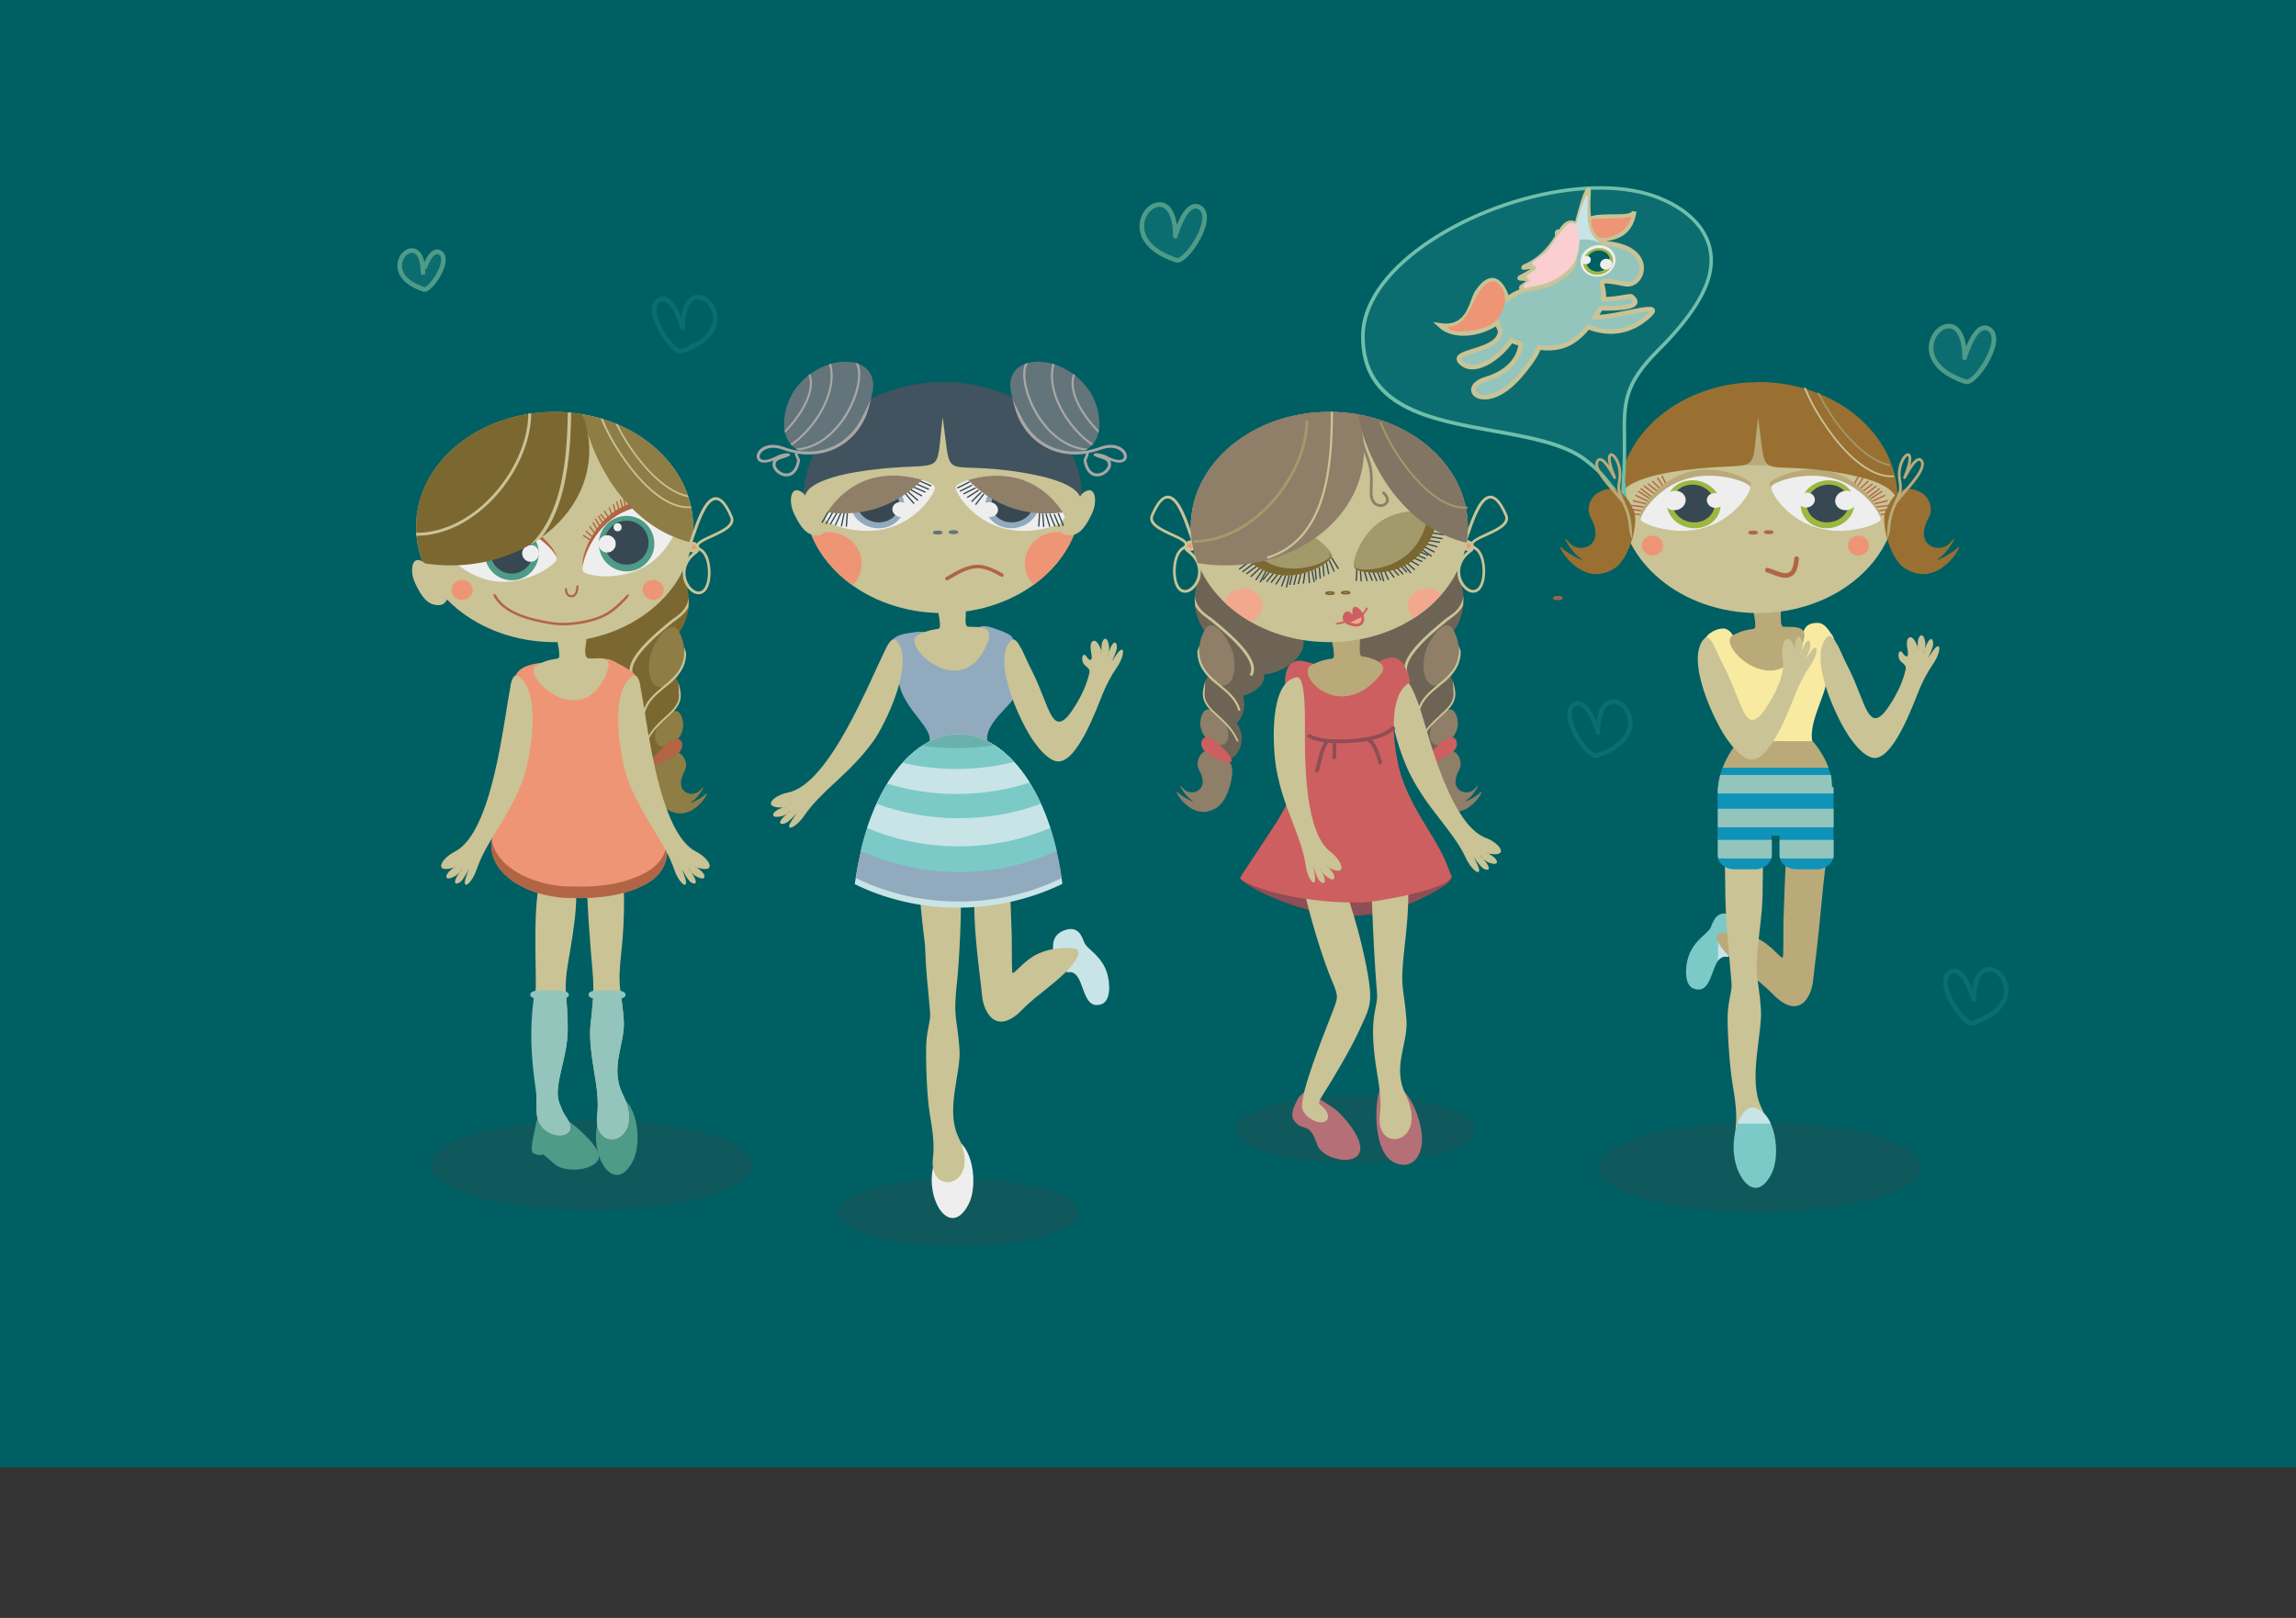 <?xml version="1.0" encoding="UTF-8"?>
<!DOCTYPE svg PUBLIC "-//W3C//DTD SVG 1.1//EN" "http://www.w3.org/Graphics/SVG/1.1/DTD/svg11.dtd">
<!-- Creator: CorelDRAW X6 -->
<svg xmlns="http://www.w3.org/2000/svg" xml:space="preserve" width="210mm" height="148mm" version="1.1" style="shape-rendering:geometricPrecision; text-rendering:geometricPrecision; image-rendering:optimizeQuality; fill-rule:evenodd; clip-rule:evenodd"
viewBox="0 0 21000 14800"
 xmlns:xlink="http://www.w3.org/1999/xlink">
 <rect x="0" y="0" width="21000" height="14800" fill="#333333" stroke="none"/>
 <defs>
  <style type="text/css">
   <![CDATA[
    .str0 {stroke:#0F595C;stroke-width:7.62}
    .str11 {stroke:#D9D6D6;stroke-width:7.62}
    .str4 {stroke:#A39A6B;stroke-width:16.93}
    .str8 {stroke:#CD5F60;stroke-width:16.93}
    .str3 {stroke:#CAC395;stroke-width:20}
    .str1 {stroke:#8F7E68;stroke-width:25.4;stroke-linecap:round;stroke-linejoin:round}
    .str2 {stroke:#A39A6B;stroke-width:25.4}
    .str5 {stroke:#CD5F60;stroke-width:25.4}
    .str6 {stroke:#8F4D55;stroke-width:33.87}
    .str12 {stroke:#0C6D70;stroke-width:42.33}
    .str10 {stroke:#4E9B87;stroke-width:42.33}
    .str7 {stroke:#B16545;stroke-width:42.33;stroke-linecap:round;stroke-linejoin:round}
    .str9 {stroke:#CAC395;stroke-width:42.33}
    .fil9 {fill:none}
    .fil0 {fill:#005F63}
    .fil37 {fill:#0C6D70}
    .fil1 {fill:#0F595C}
    .fil31 {fill:#0F93B9}
    .fil8 {fill:#374852}
    .fil14 {fill:#40535E}
    .fil7 {fill:#4E9B87}
    .fil16 {fill:#63747B}
    .fil21 {fill:#6CB0AE}
    .fil22 {fill:#6E6455}
    .fil2 {fill:#7B6830}
    .fil20 {fill:#7BCAC7}
    .fil29 {fill:#827563}
    .fil25 {fill:#8F4D55}
    .fil6 {fill:#8F7D46}
    .fil18 {fill:#8F7E68}
    .fil15 {fill:#91AABE}
    .fil13 {fill:#93C5BC}
    .fil33 {fill:#997032}
    .fil34 {fill:#9DB842}
    .fil28 {fill:#A39A6B}
    .fil17 {fill:#A8A7A5}
    .fil4 {fill:#B16545}
    .fil24 {fill:#B56F77}
    .fil26 {fill:#BAAA79}
    .fil19 {fill:#C8E4E7}
    .fil3 {fill:#CAC395}
    .fil23 {fill:#CD5F60}
    .fil11 {fill:#EE9575}
    .fil5 {fill:#EEEEEE}
    .fil27 {fill:#F2A88C}
    .fil32 {fill:#F8EAA1}
    .fil40 {fill:#FBCFD0}
    .fil30 {fill:#63747B;fill-rule:nonzero}
    .fil38 {fill:#6FBFAA;fill-rule:nonzero}
    .fil36 {fill:#7B6830;fill-rule:nonzero}
    .fil35 {fill:#A8A7A5;fill-rule:nonzero}
    .fil10 {fill:#B16545;fill-rule:nonzero}
    .fil39 {fill:#BAAA79;fill-rule:nonzero}
    .fil12 {fill:#CAC395;fill-rule:nonzero}
   ]]>
  </style>
 </defs>
 <g id="Слой_x0020_1">
  <rect class="fil0" x="-675" y="-78" width="22500" height="13500"/>
  <ellipse class="fil1 str0" cx="16095" cy="10676" rx="1466" ry="409"/>
  <ellipse class="fil1 str0" cx="12395" cy="10332" rx="1092" ry="305"/>
  <ellipse class="fil1 str0" cx="8765" cy="11090" rx="1092" ry="305"/>
  <ellipse class="fil1 str0" cx="5409" cy="10656" rx="1466" ry="409"/>
  <path class="fil2" d="M6295 5573c3,-20 4,-40 5,-60 -21,59 -92,110 -136,142 -12,8 -21,15 -29,21 -80,66 -188,155 -268,247 -80,92 -132,186 -99,261 9,-1 18,-2 27,-3 0,-1 -1,-2 -1,-3 -32,-64 17,-151 93,-238 78,-90 186,-179 265,-244 7,-5 16,-12 27,-20 34,-25 83,-60 116,-103z"/>
  <path class="fil2" d="M5931 5857c5,7 11,14 17,20 68,-67 144,-131 204,-180 7,-5 16,-12 27,-20 34,-25 83,-60 116,-103 3,-20 4,-40 5,-60 -21,59 -92,110 -136,142 -12,8 -21,15 -29,21 -60,50 -137,113 -205,180z"/>
  <path class="fil2" d="M6130 6334c106,-62 -21,-166 -157,-214 41,-33 40,-77 11,-124 23,-26 44,-57 62,-90 160,-25 357,-332 193,-649 -53,-102 -139,-62 -214,32 -104,-135 -280,73 -368,294 -23,58 -37,121 -42,184 -119,-22 -239,-4 -287,57 -90,113 83,333 340,361 -30,117 221,293 463,150z"/>
  <path class="fil3" d="M6295 5558c3,-20 5,-74 5,-94 -16,114 -92,160 -136,191 -12,8 -21,15 -29,21 -80,66 -188,155 -268,247 -82,94 -135,190 -97,266 3,6 11,9 17,6 6,-3 9,-11 6,-17 -32,-64 17,-151 93,-238 78,-90 186,-179 265,-244 7,-5 16,-12 27,-20 34,-25 86,-62 116,-118z"/>
  <ellipse class="fil3" cx="5073" cy="4821" rx="1267" ry="1053"/>
  <rect class="fil4" transform="matrix(-0.737 0.201 -0.201 -0.737 5712.53 4687.39)" width="15.88" height="162.06"/>
  <rect class="fil4" transform="matrix(-0.737 0.201 -0.201 -0.737 5678.71 4705.15)" width="15.88" height="162.06"/>
  <rect class="fil4" transform="matrix(-0.737 0.201 -0.201 -0.737 5648.53 4732.19)" width="15.88" height="162.06"/>
  <rect class="fil4" transform="matrix(-0.712 0.278 -0.278 -0.712 5621.78 4754.11)" width="15.88" height="162.06"/>
  <rect class="fil4" transform="matrix(-0.636 0.423 -0.423 -0.636 5599.21 4772.44)" width="15.88" height="162.06"/>
  <rect class="fil4" transform="matrix(-0.576 0.502 -0.502 -0.576 5577.79 4792.52)" width="15.88" height="162.06"/>
  <rect class="fil4" transform="matrix(-0.738 -0.198 0.198 -0.738 5903.25 4655.17)" width="15.88" height="162.06"/>
  <rect class="fil4" transform="matrix(-0.738 -0.198 0.198 -0.738 5865.09 4653.41)" width="15.88" height="162.06"/>
  <rect class="fil4" transform="matrix(-0.738 -0.198 0.198 -0.738 5825.38 4661.51)" width="15.88" height="162.06"/>
  <rect class="fil4" transform="matrix(-0.755 -0.12 0.12 -0.755 5791.23 4666.91)" width="15.88" height="162.06"/>
  <rect class="fil4" transform="matrix(-0.763 0.044 -0.044 -0.763 5762.49 4671.34)" width="15.88" height="162.06"/>
  <rect class="fil4" transform="matrix(-0.751 0.142 -0.142 -0.751 5733.86 4677.85)" width="15.88" height="162.06"/>
  <rect class="fil4" transform="matrix(-0.655 0.394 -0.394 -0.655 5541.31 4821.43)" width="15.88" height="162.06"/>
  <rect class="fil4" transform="matrix(-0.655 0.394 -0.394 -0.655 5513.56 4847.69)" width="15.88" height="162.06"/>
  <rect class="fil4" transform="matrix(-0.655 0.394 -0.394 -0.655 5491.83 4881.89)" width="15.88" height="162.06"/>
  <rect class="fil4" transform="matrix(-0.61 0.46 -0.46 -0.61 5472.01 4910.23)" width="15.88" height="162.06"/>
  <rect class="fil4" transform="matrix(-0.498 0.58 -0.58 -0.498 5455.25 4933.99)" width="15.88" height="162.06"/>
  <rect class="fil4" transform="matrix(-0.419 0.639 -0.639 -0.419 5440.07 4959.12)" width="15.88" height="162.06"/>
  <path class="fil4" d="M5638 4666c-247,157 -332,468 -304,508 28,41 343,98 589,-59 247,-157 324,-471 304,-508 -20,-38 -343,-98 -589,59z"/>
  <path class="fil5" d="M5638 4719c-247,157 -332,468 -304,508 28,41 343,98 589,-59 247,-157 324,-471 304,-508 -20,-38 -343,-98 -589,59z"/>
  <path class="fil6" d="M5328 3789c577,98 1012,523 1012,1032 0,48 -4,96 -12,143 -477,-108 -863,-569 -1000,-1175z"/>
  <path class="fil3" d="M5629 3874c7,3 14,6 21,9 75,150 191,323 324,454 100,98 209,172 317,195 2,6 4,11 6,17 -114,-21 -229,-99 -333,-201 -139,-137 -260,-319 -335,-474z"/>
  <path class="fil4" d="M4626 4735c286,59 477,319 465,367 -12,48 -285,213 -572,155 -286,-59 -470,-324 -465,-367 5,-42 285,-213 572,-155z"/>
  <path class="fil5" d="M4597 4790c290,33 503,275 496,323 -7,49 -265,238 -555,206 -290,-33 -498,-281 -496,-323 1,-43 265,-238 555,-206z"/>
  <circle class="fil7" cx="4681" cy="5061" r="247"/>
  <circle class="fil8" cx="4681" cy="5052" r="195"/>
  <circle class="fil5" cx="4853" cy="5062" r="77"/>
  <path class="fil2" d="M5073 3767c87,0 171,7 253,21 41,104 64,215 64,331 0,582 -567,1053 -1267,1053 -87,0 -171,-7 -253,-21 -41,-104 -64,-215 -64,-331 0,-582 567,-1053 1267,-1053z"/>
  <path class="fil3" d="M5192 3772c11,1 22,2 32,3 -3,248 -20,537 -99,793 -40,128 -95,247 -172,348 -32,23 -66,45 -101,66 116,-113 192,-261 243,-423 79,-252 95,-540 98,-786z"/>
  <path class="fil9" d="M5157 3770c-4,420 -49,961 -371,1247"/>
  <circle class="fil7" cx="5731" cy="4973" r="254"/>
  <circle class="fil8" cx="5731" cy="4964" r="201"/>
  <circle class="fil5" cx="5553" cy="4975" r="79"/>
  <path class="fil9" d="M5141 5374c-4,141 175,166 175,-40"/>
  <path class="fil10" d="M5167 5388c0,-5 5,-10 10,-9 5,0 10,5 9,10 -1,25 10,43 23,51 5,3 11,5 17,5 6,0 12,-2 17,-5 16,-10 28,-34 28,-75 0,-5 4,-10 10,-10 5,0 10,4 10,10 0,49 -17,79 -37,92 -9,5 -18,8 -27,8 -9,0 -18,-3 -27,-7 -19,-11 -34,-35 -33,-68z"/>
  <path class="fil10" d="M4543 5455c44,73 121,124 206,159 95,39 203,61 291,75 95,16 225,9 345,-21 149,-38 211,-86 309,-184 11,-11 23,-21 29,-31 14,-20 43,-22 21,10 -8,12 -21,24 -33,36 -99,102 -170,153 -321,191 -123,31 -257,38 -354,21 -89,-15 -198,-36 -296,-77 -90,-37 -171,-91 -218,-169 -20,-33 0,-47 21,-12z"/>
  <path class="fil3" d="M4104 5452l-216 -297c-118,-103 -148,59 -91,180 39,81 90,180 177,197 78,15 104,-14 130,-81z"/>
  <path class="fil2" d="M6200 6235c-35,-87 -128,0 -178,98 -39,77 -41,183 1,219 77,65 261,-110 177,-317z"/>
  <path class="fil6" d="M6212 5781c-64,-123 -188,18 -248,169 -47,118 -35,274 33,321 122,85 367,-197 215,-490z"/>
  <path class="fil2" d="M5879 6325c43,-83 127,12 168,115 32,80 24,186 -22,218 -83,58 -249,-134 -146,-333z"/>
  <path class="fil2" d="M5899 6655c39,-74 114,11 150,102 29,72 21,166 -20,194 -74,52 -222,-119 -130,-297z"/>
  <path class="fil6" d="M6224 6536c-39,-78 -143,0 -199,88 -44,69 -46,163 2,195 86,58 292,-98 198,-283z"/>
  <path class="fil6" d="M6119 6876l-145 121c-50,70 19,334 119,401 240,161 417,-189 364,-136 -51,51 -193,113 -118,64 53,-34 137,-184 67,-99 -65,79 -254,26 -145,-171 45,-82 -25,-199 -122,-183l-20 2z"/>
  <path class="fil4" d="M6211 6882c60,-50 30,-196 -108,-79 -289,243 -68,226 108,79z"/>
  <ellipse class="fil11" cx="6347" cy="5006" rx="40" ry="38"/>
  <path class="fil12" d="M6290 4992c8,-13 21,-50 36,-95 41,-121 104,-306 189,-342 57,-24 120,13 186,168 39,90 -84,146 -189,194 -56,25 -106,48 -119,70 -5,9 0,19 22,32 34,20 58,62 71,112 14,54 17,119 8,174 -12,74 -42,113 -76,126 -34,13 -72,1 -104,-27 -30,-27 -56,-68 -66,-116 -16,-75 3,-164 95,-236 -8,1 -15,1 -19,0 -3,-1 -10,-3 -14,-6 -3,-2 -6,-4 -7,-7 -3,-5 -4,-11 -1,-17l0 0c0,-8 1,-15 2,-21l-13 -8zm61 -87c-7,20 -13,37 -18,53 11,-3 23,0 34,8 3,2 5,4 7,6 18,-27 71,-51 129,-78 94,-43 204,-93 176,-161 -59,-137 -109,-173 -152,-155 -74,32 -135,210 -175,327zm52 136c-3,-2 -7,-4 -9,-6 0,1 -1,2 -1,3l0 0 0 0c-3,9 -9,16 -18,23 -95,67 -116,152 -101,222 9,42 31,79 58,102 25,22 54,32 78,22 26,-10 49,-43 60,-106 9,-52 6,-112 -7,-163 -12,-44 -31,-80 -59,-96zm-33 -25c0,-2 -1,-4 -1,-6 -3,-10 -9,-19 -17,-24 -5,-4 -10,-5 -14,-3 -6,4 -10,17 -10,42l0 0c1,0 2,1 3,1 1,0 6,0 12,-1 5,-1 9,-2 11,-4l0 0c6,-4 11,-5 16,-6z"/>
  <path class="fil7" d="M5483 10253l34 -101c-194,312 81,843 273,466 88,-173 39,-570 -168,-605 -106,-18 -104,162 -139,240z"/>
  <path class="fil3" d="M5373 8223c6,152 18,314 31,476 25,307 37,323 -3,679 -10,94 0,226 33,424 22,132 44,268 28,398 -45,364 455,265 234,-189 -123,-252 25,-463 9,-679 -23,-315 -62,-268 -20,-644 28,-246 45,-764 -41,-898 -35,-55 -84,153 -162,159 -139,10 -114,191 -110,275z"/>
  <path class="fil13" d="M5443 9091c2,53 -17,10 -22,79 -4,55 -11,121 -20,207 -10,94 0,226 33,424 22,132 44,268 28,398 -45,364 455,265 234,-189 -123,-252 25,-463 9,-679 -5,-66 -10,-117 -16,-158 -9,-73 -30,-40 -34,-99l-213 16z"/>
  <path class="fil7" d="M4918 10235c6,-60 -30,108 -43,176 -12,60 -19,129 1,138 138,56 24,-55 194,98 92,83 343,65 401,-37 67,-118 -346,-420 -367,-425 -265,-66 -94,156 -185,50z"/>
  <path class="fil3" d="M4901 9013c-4,141 -22,248 -11,386 15,187 16,611 18,767 3,200 211,255 282,200 73,-57 -29,-164 -41,-196 -16,-43 -33,-72 -42,-112 -11,-52 -9,-121 24,-259 61,-257 65,-311 60,-482 -7,-233 -37,-262 5,-510 50,-294 130,-741 16,-796 -65,-31 -100,-213 -140,-197 -232,93 -164,934 -172,1200z"/>
  <path class="fil13" d="M4881 9126c0,2 -1,19 -1,20 -36,275 -22,530 18,803 13,90 10,167 10,217 3,200 211,255 282,200 73,-57 -29,-164 -41,-196 -16,-43 -33,-72 -42,-112 -11,-52 -9,-121 24,-259 61,-257 65,-311 60,-482 -2,-66 -6,-115 -9,-158 0,-6 -4,-29 -5,-34l-297 2z"/>
  <path class="fil11" d="M4973 6125l-27 -61c-414,48 -168,331 -142,398 62,159 1,281 -15,385 -42,274 -211,426 -287,804 -76,377 405,569 724,563 35,-1 270,14 489,-50 420,-124 436,-335 342,-700 -83,-324 -167,-714 -255,-878 -253,-469 271,-296 -178,-533 -181,-95 -155,106 -576,106 -45,0 -155,-28 -76,-34z"/>
  <path class="fil3" d="M5135 5862l-40 -16c1,12 15,80 16,90 15,147 3,44 -199,146 -168,84 400,630 632,86 82,-192 -80,-137 -160,-145 -36,-3 -32,-73 -32,-79 5,-78 51,-171 -84,-148 -22,4 -34,38 -61,57 -8,6 -57,-2 -72,8z"/>
  <path class="fil3" d="M4670 6275c-66,325 -163,1340 -511,1516 -134,68 -199,211 11,139 2,-9 -48,23 -73,54 -28,35 -21,79 66,30 55,-31 101,-138 20,-3 -12,21 -47,90 12,66 61,-24 126,-225 69,-59 -48,138 50,69 94,-61 94,-275 297,-477 426,-828 66,-179 180,-812 -47,-946 -26,-16 -51,4 -69,92z"/>
  <path class="fil4" d="M4497 7676c-50,361 416,544 729,538 35,-1 270,14 489,-50 319,-94 405,-239 386,-463 -16,166 -120,279 -386,358 -219,65 -454,50 -489,50 -281,5 -685,-142 -729,-433z"/>
  <path class="fil3" d="M5856 6275c66,325 163,1340 511,1516 134,68 199,211 -11,139 -2,-9 48,23 73,54 28,35 21,79 -66,30 -55,-31 -101,-138 -20,-3 12,21 47,90 -12,66 -61,-24 -126,-225 -69,-59 48,138 -50,69 -94,-61 -94,-275 -297,-477 -426,-828 -66,-179 -180,-812 47,-946 26,-16 51,4 69,92z"/>
  <path class="fil9" d="M3807 4887c559,0 1038,-619 1038,-1105"/>
  <path class="fil12" d="M3807 4874c262,0 506,-138 690,-334 204,-217 335,-506 335,-758l26 0c0,258 -133,554 -342,776 -189,201 -440,343 -709,343l0 -26z"/>
  <path class="fil9" d="M5541 3861c111,298 470,810 795,782"/>
  <path class="fil12" d="M5514 3833c2,5 4,9 6,14 67,169 224,420 390,583 129,126 273,213 410,202l1 15c-143,12 -291,-77 -422,-206 -173,-170 -342,-443 -405,-614l20 6z"/>
  <ellipse class="fil3" cx="8622" cy="4555" rx="1267" ry="1053"/>
  <path class="fil11" d="M9820 4899c-73,175 -200,330 -365,449 -51,-51 -82,-120 -82,-196 0,-158 137,-287 306,-287 51,0 99,12 142,33z"/>
  <path class="fil11" d="M7795 5353c-166,-119 -295,-274 -369,-449 44,-23 95,-36 149,-36 169,0 306,128 306,287 0,78 -33,148 -86,199z"/>
  <path class="fil14" d="M8622 3494c350,0 667,118 898,308 231,191 375,454 377,746l0 44 -15 -41c-44,-120 -290,-190 -548,-231 -746,-118 -624,127 -712,-503 -67,546 32,412 -556,470 -85,8 -166,19 -240,32 -106,18 -199,41 -273,69 -117,43 -188,97 -190,162l-15 0 0 0 0 0c2,-292 146,-555 377,-746 230,-190 548,-308 898,-308z"/>
  <path class="fil5" d="M7963 4382c276,-84 573,28 587,70 14,42 -137,291 -413,375 -276,84 -570,-35 -587,-70 -17,-35 137,-291 413,-375z"/>
  <circle class="fil15" transform="matrix(0.757 -0.167 0.221 0.683 8024.89 4612.99)" r="312"/>
  <circle class="fil8" transform="matrix(0.597 -0.132 0.174 0.538 8030.63 4605.72)" r="312"/>
  <circle class="fil5" transform="matrix(0.235 -0.052 0.069 0.212 8238.32 4661.02)" r="312"/>
  <path class="fil3" d="M7569 4814l-216 -297c-118,-103 -148,59 -91,180 39,81 90,180 177,197 78,15 104,-14 130,-81z"/>
  <path class="fil16" d="M10041 3978c39,-128 -4,-310 -98,-432 -262,-342 -785,-307 -692,58 25,99 68,234 201,380 68,74 151,106 214,131 139,55 322,36 375,-137z"/>
  <path class="fil9" d="M9823 3426c-59,154 79,379 225,523"/>
  <path class="fil17" d="M9402 3320c-9,3 -18,5 -27,9 -5,12 -10,26 -12,41 -11,60 -2,144 27,234 28,89 75,185 140,269 95,125 227,226 391,247 10,-5 21,-10 30,-16 -171,-12 -308,-114 -405,-243 -63,-83 -109,-176 -137,-263 -28,-87 -37,-167 -26,-224 4,-21 11,-40 20,-53z"/>
  <path class="fil17" d="M9645 3333c-6,-2 -12,-4 -19,-6 -39,143 6,312 95,461 68,113 162,216 264,287 4,-5 9,-9 13,-14 -100,-69 -193,-170 -260,-282 -87,-145 -131,-308 -93,-445z"/>
  <path class="fil17" d="M10046 3961c2,-7 3,-15 5,-23 -54,-54 -107,-120 -149,-189 -66,-109 -103,-226 -70,-317 -5,-4 -11,-8 -16,-12 -39,98 0,223 70,339 45,74 102,144 161,201z"/>
  <path class="fil5" d="M9329 4382c-276,-84 -573,28 -587,70 -15,42 137,291 413,375 276,84 570,-35 587,-70 17,-35 -137,-291 -413,-375z"/>
  <circle class="fil15" transform="matrix(-0.757 -0.167 -0.221 0.683 9258.79 4612.99)" r="312"/>
  <circle class="fil8" transform="matrix(-0.597 -0.132 -0.174 0.538 9261.14 4605.72)" r="312"/>
  <path class="fil18" d="M9329 4382c-176,-54 -360,-28 -474,9 100,103 244,208 425,264 151,46 305,49 440,33 -52,-92 -189,-245 -391,-307z"/>
  <path class="fil15" d="M8455 5853l8 -71c-66,-9 -151,9 -187,16 -256,48 -55,269 -59,370 -12,292 335,479 281,627l536 0c-52,-200 304,-381 251,-480 -253,-469 223,-433 -213,-574 -209,-68 -121,147 -541,147 -45,0 -156,-28 -76,-34z"/>
  <path class="fil3" d="M8617 5590l-40 -16c1,12 15,80 16,90 15,147 3,44 -199,146 -168,84 400,630 632,86 82,-192 -91,-155 -171,-163 -39,-4 -17,-111 -22,-150 -16,-111 -77,-50 -144,-2 -8,6 -57,-2 -72,8z"/>
  <path class="fil5" d="M8554 10647l34 -101c-194,312 81,843 273,466 88,-173 39,-570 -168,-605 -106,-18 -104,162 -139,240z"/>
  <path class="fil3" d="M8460 8644c13,315 22,312 47,616 7,81 -27,139 -35,288 -5,95 0,449 33,647 22,132 44,268 28,398 -45,364 455,265 234,-189 -123,-252 25,-589 9,-805 -23,-315 -62,-268 -20,-644 12,-103 49,-708 24,-783 -32,-95 -190,-266 -295,-260 -139,9 -29,648 -25,732z"/>
  <path class="fil19" d="M9529 8871l211 7 23 17c170,-38 111,364 314,290 49,-18 70,-83 68,-160 -7,-268 -201,-326 -230,-408 -22,-63 -61,-148 -174,-109 -69,24 -96,64 -106,111 -14,66 31,77 -106,251z"/>
  <path class="fil3" d="M8891 8226l27 -115c-31,323 50,831 64,995 14,153 129,378 372,126 127,-132 353,-272 458,-412 111,-148 23,-149 -62,-149 -97,0 -229,25 -323,92 -106,76 -155,152 -167,135 -6,-7 -5,-174 -6,-335 -1,-48 -18,-532 -24,-545 -40,-87 -136,-25 -239,35 -56,33 -81,139 -101,174z"/>
  <path class="fil19" d="M8759 6773c457,0 856,558 958,1312 -279,137 -617,218 -958,218 -341,0 -662,-78 -941,-215 102,-754 484,-1315 941,-1315z"/>
  <path class="fil15" d="M8769 6717c457,0 839,561 941,1315 -279,137 -599,215 -941,215 -341,0 -662,-78 -941,-215 102,-754 484,-1315 941,-1315z"/>
  <path class="fil20" d="M8769 6717c405,0 752,441 896,1067 -268,123 -573,193 -896,193 -323,0 -628,-70 -896,-193 144,-626 491,-1067 896,-1067z"/>
  <path class="fil19" d="M8769 6717c358,0 670,345 837,857 -254,107 -538,168 -837,168 -300,0 -584,-60 -837,-168 167,-512 480,-857 837,-857z"/>
  <path class="fil20" d="M8769 6717c303,0 574,248 751,635 -231,86 -485,133 -751,133 -266,0 -520,-47 -751,-133 177,-387 448,-635 751,-635z"/>
  <path class="fil19" d="M8769 6717c249,0 476,167 648,442 -208,67 -433,104 -668,104 -222,0 -435,-33 -634,-94 172,-281 402,-452 654,-452z"/>
  <path class="fil20" d="M8769 6717c185,0 359,93 506,253 -167,42 -344,64 -526,64 -170,0 -335,-19 -493,-56 149,-165 324,-261 513,-261z"/>
  <path class="fil21" d="M8769 6716c115,0 225,36 327,101 -113,18 -229,27 -347,27 -107,0 -212,-8 -315,-22 104,-68 217,-106 335,-106z"/>
  <path class="fil3" d="M8106 5927c-151,295 -517,1247 -899,1323 -147,29 -249,150 -27,136 4,-9 -52,9 -85,33 -36,26 -41,71 56,47 61,-15 135,-106 20,3 -17,17 -69,74 -6,67 65,-7 182,-183 82,-38 -83,120 29,80 107,-34 164,-240 415,-380 633,-683 112,-155 392,-734 209,-924 -21,-22 -51,-10 -91,70z"/>
  <path class="fil3" d="M9339 5927c27,53 57,128 101,213 168,328 182,664 397,312 59,-96 101,-190 121,-274 9,-37 19,-50 -31,-89 -52,-42 -25,-140 12,-80 8,12 42,53 46,6 3,-31 -26,-111 2,-143 23,-27 60,-7 93,98 -7,7 -10,-52 0,-91 11,-43 51,-64 64,35 8,62 -50,164 10,18 9,-22 44,-91 60,-30 17,63 -105,236 -6,91 82,-120 86,-2 7,112 -57,83 -96,162 -127,236 -56,136 -244,666 -430,622 -79,-19 -157,-117 -203,-181 -112,-155 -392,-734 -209,-924 21,-22 51,-10 91,70z"/>
  <path class="fil3" d="M9681 4814l216 -297c118,-103 148,59 91,180 -39,81 -90,180 -177,197 -78,15 -104,-14 -130,-81z"/>
  <rect class="fil8" transform="matrix(0.661 0.384 -0.384 0.661 7574.56 4671.78)" width="15.88" height="162.06"/>
  <rect class="fil8" transform="matrix(0.661 0.384 -0.384 0.661 7610.95 4683.4)" width="15.88" height="162.06"/>
  <rect class="fil8" transform="matrix(0.661 0.384 -0.384 0.661 7651.4 4685.92)" width="15.88" height="162.06"/>
  <rect class="fil8" transform="matrix(0.697 0.312 -0.312 0.697 7685.78 4689.6)" width="15.88" height="162.06"/>
  <rect class="fil8" transform="matrix(0.748 0.156 -0.156 0.748 7714.68 4692.8)" width="15.88" height="162.06"/>
  <rect class="fil8" transform="matrix(0.762 0.058 -0.058 0.762 7744.02 4693.97)" width="15.88" height="162.06"/>
  <rect class="fil8" transform="matrix(-0.302 0.702 0.702 0.302 8406.85 4390.81)" width="15.88" height="162.06"/>
  <rect class="fil8" transform="matrix(-0.302 0.702 0.702 0.302 8384.57 4421.84)" width="15.88" height="162.06"/>
  <rect class="fil8" transform="matrix(-0.302 0.702 0.702 0.302 8353.61 4447.98)" width="15.88" height="162.06"/>
  <rect class="fil8" transform="matrix(-0.374 0.667 0.667 0.374 8328.19 4471.44)" width="15.88" height="162.06"/>
  <rect class="fil8" transform="matrix(-0.507 0.572 0.572 0.507 8306.91 4491.24)" width="15.88" height="162.06"/>
  <rect class="fil8" transform="matrix(-0.577 0.501 0.501 0.577 8284.05 4509.67)" width="15.88" height="162.06"/>
  <path class="fil18" d="M7959 4381c176,-54 360,-28 474,9 -100,103 -244,208 -425,264 -151,46 -305,49 -440,33 52,-92 189,-245 391,-307z"/>
  <rect class="fil8" transform="matrix(0.342 0.684 -0.684 0.342 8864.08 4403.15)" width="15.88" height="162.06"/>
  <rect class="fil8" transform="matrix(0.342 0.684 -0.684 0.342 8888.11 4432.85)" width="15.88" height="162.06"/>
  <rect class="fil8" transform="matrix(0.342 0.684 -0.684 0.342 8920.52 4457.18)" width="15.88" height="162.06"/>
  <rect class="fil8" transform="matrix(0.411 0.644 -0.644 0.411 8947.24 4479.13)" width="15.88" height="162.06"/>
  <rect class="fil8" transform="matrix(0.539 0.541 -0.541 0.539 8969.62 4497.68)" width="15.88" height="162.06"/>
  <rect class="fil8" transform="matrix(0.605 0.467 -0.467 0.605 8993.5 4514.77)" width="15.88" height="162.06"/>
  <rect class="fil8" transform="matrix(-0.706 0.294 0.294 0.706 9684.9 4693.97)" width="15.88" height="162.06"/>
  <rect class="fil8" transform="matrix(-0.706 0.294 0.294 0.706 9647.3 4700.72)" width="15.88" height="162.06"/>
  <rect class="fil8" transform="matrix(-0.706 0.294 0.294 0.706 9606.87 4697.91)" width="15.88" height="162.06"/>
  <rect class="fil8" transform="matrix(-0.732 0.218 0.218 0.732 9572.3 4697.04)" width="15.88" height="162.06"/>
  <rect class="fil8" transform="matrix(-0.762 0.057 0.057 0.762 9543.24 4696.43)" width="15.88" height="162.06"/>
  <rect class="fil8" transform="matrix(-0.763 -0.042 -0.042 0.763 9514 4693.74)" width="15.88" height="162.06"/>
  <path class="fil2" d="M13380 5559c3,-20 4,-40 5,-60 -21,59 -92,110 -136,142 -12,8 -21,15 -29,21 -80,66 -188,155 -268,247 -80,92 -132,186 -99,261 9,-1 18,-2 27,-3 0,-1 -1,-2 -1,-3 -32,-64 17,-151 93,-238 78,-90 186,-179 265,-244 7,-5 16,-12 27,-20 34,-25 83,-60 116,-103z"/>
  <path class="fil2" d="M13016 5843c5,7 11,14 17,20 68,-67 144,-131 204,-180 7,-5 16,-12 27,-20 34,-25 83,-60 116,-103 3,-20 4,-40 5,-60 -21,59 -92,110 -136,142 -12,8 -21,15 -29,21 -60,50 -137,113 -205,180z"/>
  <path class="fil22" d="M13215 6320c106,-62 -21,-166 -157,-214 41,-33 40,-77 11,-124 23,-26 44,-57 62,-90 160,-25 357,-332 193,-649 -53,-102 -139,-62 -214,32 -104,-135 -280,73 -368,294 -23,58 -37,121 -42,184 -119,-22 -239,-4 -287,57 -90,113 83,333 340,361 -30,117 221,293 463,150z"/>
  <path class="fil3" d="M13380 5544c3,-20 5,-74 5,-94 -16,114 -92,160 -136,191 -12,8 -21,15 -29,21 -80,66 -188,155 -268,247 -82,94 -135,190 -97,266 3,6 11,9 17,6 6,-3 9,-11 6,-17 -32,-64 17,-151 93,-238 78,-90 186,-179 265,-244 7,-5 16,-12 27,-20 34,-25 86,-62 116,-118z"/>
  <path class="fil22" d="M13284 6221c-35,-87 -128,0 -178,98 -39,77 -41,183 1,219 77,66 261,-110 177,-317z"/>
  <path class="fil18" d="M13296 5767c-64,-123 -188,18 -248,169 -47,118 -35,274 33,321 122,85 367,-197 215,-490z"/>
  <path class="fil22" d="M12964 6311c43,-83 127,12 168,115 32,80 24,186 -22,218 -83,58 -249,-134 -146,-333z"/>
  <path class="fil22" d="M12984 6641c39,-74 114,11 150,102 29,72 21,166 -20,194 -74,52 -222,-119 -130,-297z"/>
  <path class="fil18" d="M13309 6522c-39,-78 -143,0 -199,88 -44,69 -46,163 2,195 86,58 292,-98 198,-283z"/>
  <path class="fil18" d="M13204 6862l-145 121c-50,70 19,334 119,401 240,161 417,-189 364,-136 -51,51 -193,113 -118,64 53,-34 137,-184 67,-99 -65,79 -254,26 -145,-171 45,-82 -25,-199 -122,-183l-20 2z"/>
  <path class="fil23" d="M13296 6868c60,-50 30,-196 -108,-79 -289,243 -68,226 108,79z"/>
  <ellipse class="fil11" cx="13432" cy="4991" rx="40" ry="38"/>
  <path class="fil12" d="M13375 4978c8,-13 21,-50 36,-95 41,-121 104,-306 189,-342 57,-24 120,13 186,168 39,90 -84,146 -189,194 -56,25 -106,48 -119,70 -5,9 0,19 22,32 34,20 58,62 71,112 14,54 17,119 8,174 -12,74 -42,113 -76,126 -34,13 -72,1 -104,-27 -30,-27 -56,-68 -66,-116 -16,-75 3,-164 95,-236 -8,1 -15,1 -19,0 -3,-1 -10,-3 -14,-6 -3,-2 -6,-4 -7,-7 -3,-5 -4,-11 -1,-17l0 0c0,-8 1,-15 2,-21l-13 -8zm61 -87c-7,20 -13,37 -18,53 11,-3 23,0 34,8 3,2 5,4 7,6 18,-27 71,-51 129,-78 94,-43 204,-93 176,-161 -59,-137 -109,-173 -152,-155 -74,32 -135,210 -175,327zm52 136c-3,-2 -7,-4 -9,-6 0,1 -1,2 -1,3l0 0 0 0c-3,9 -9,16 -18,23 -95,67 -116,152 -101,222 9,42 31,79 58,102 25,22 54,32 78,22 26,-10 49,-43 60,-106 9,-52 6,-112 -7,-163 -12,-44 -31,-80 -59,-96zm-33 -25c0,-2 -1,-4 -1,-6 -3,-10 -9,-19 -17,-24 -5,-4 -10,-5 -14,-3 -6,4 -10,17 -10,42l0 0c1,0 2,1 3,1 1,0 6,0 12,-1 5,-1 9,-2 11,-4l0 0c6,-4 11,-5 16,-6z"/>
  <path class="fil9" d="M13351 5941c10,293 -317,327 -376,560"/>
  <path class="fil12" d="M13360 5978c-1,10 -2,19 -3,29 -19,127 -107,199 -194,271 -77,63 -153,126 -178,225l-19 -5c27,-105 106,-170 185,-236 90,-74 181,-150 191,-286 1,-12 2,-56 1,-69 1,0 5,13 9,26 6,19 10,24 8,44z"/>
  <path class="fil12" d="M13307 6307c20,113 -45,173 -127,247 -63,58 -136,124 -182,231l-14 -6c47,-111 121,-178 186,-237 75,-68 136,-124 123,-222 -2,-17 -4,-87 -4,-87 0,-2 13,46 18,73z"/>
  <path class="fil2" d="M10932 5559c-3,-20 -4,-40 -5,-60 21,59 92,110 136,142 12,8 21,15 29,21 80,66 188,155 268,247 80,92 132,186 99,261 -9,-1 -18,-2 -27,-3 0,-1 1,-2 1,-3 32,-64 -17,-151 -93,-238 -78,-90 -186,-179 -265,-244 -7,-5 -16,-12 -27,-20 -34,-25 -83,-60 -116,-103z"/>
  <path class="fil2" d="M11297 5843c-5,7 -11,14 -17,20 -68,-67 -144,-131 -204,-180 -7,-5 -16,-12 -27,-20 -34,-25 -83,-60 -116,-103 -3,-20 -4,-40 -5,-60 21,59 92,110 136,142 12,8 21,15 29,21 60,50 137,113 205,180z"/>
  <path class="fil22" d="M11098 6320c-106,-62 21,-166 157,-214 -41,-33 -40,-77 -11,-124 -23,-26 -44,-57 -62,-90 -160,-25 -357,-332 -193,-649 53,-102 139,-62 214,32 104,-135 280,73 368,294 23,58 37,121 42,184 119,-22 239,-4 287,57 90,113 -83,333 -340,361 30,117 -221,293 -463,150z"/>
  <path class="fil3" d="M10932 5544c-3,-20 -5,-74 -5,-94 16,114 92,160 136,191 12,8 21,15 29,21 80,66 188,155 268,247 82,94 135,190 97,266 -3,6 -11,9 -17,6 -6,-3 -9,-11 -6,-17 32,-64 -17,-151 -93,-238 -78,-90 -186,-179 -265,-244 -7,-5 -16,-12 -27,-20 -34,-25 -86,-62 -116,-118z"/>
  <path class="fil22" d="M11028 6221c35,-87 128,0 178,98 39,77 41,183 -1,219 -77,66 -261,-110 -177,-317z"/>
  <path class="fil18" d="M11016 5767c64,-123 188,18 248,169 47,118 35,274 -33,321 -122,85 -367,-197 -215,-490z"/>
  <path class="fil22" d="M11348 6311c-43,-83 -127,12 -168,115 -32,80 -24,186 22,218 83,58 249,-134 146,-333z"/>
  <path class="fil22" d="M11328 6641c-39,-74 -114,11 -150,102 -29,72 -21,166 20,194 74,52 222,-119 130,-297z"/>
  <path class="fil18" d="M11003 6522c39,-78 143,0 199,88 44,69 46,163 -2,195 -86,58 -292,-98 -198,-283z"/>
  <path class="fil18" d="M11109 6862l145 121c50,70 -19,334 -119,401 -240,161 -417,-189 -364,-136 51,51 193,113 118,64 -53,-34 -137,-184 -67,-99 65,79 254,26 145,-171 -45,-82 25,-199 122,-183l20 2z"/>
  <path class="fil23" d="M11017 6868c-60,-50 -30,-196 108,-79 289,243 68,226 -108,79z"/>
  <ellipse class="fil11" cx="10881" cy="4991" rx="40" ry="38"/>
  <path class="fil12" d="M10938 4978c-8,-13 -21,-50 -36,-95 -41,-121 -104,-306 -189,-342 -57,-24 -120,13 -186,168 -39,90 84,146 189,194 56,25 106,48 119,70 5,9 0,19 -22,32 -34,20 -58,62 -71,112 -14,54 -17,119 -8,174 12,74 42,113 76,126 34,13 72,1 104,-27 30,-27 56,-68 66,-116 16,-75 -3,-164 -95,-236 8,1 15,1 19,0 3,-1 10,-3 14,-6 3,-2 6,-4 7,-7 3,-5 4,-11 1,-17l0 0c0,-8 -1,-15 -2,-21l13 -8zm-61 -87c7,20 13,37 18,53 -11,-3 -23,0 -34,8 -3,2 -5,4 -7,6 -18,-27 -71,-51 -129,-78 -94,-43 -204,-93 -176,-161 59,-137 109,-173 152,-155 74,32 135,210 175,327zm-52 136c3,-2 7,-4 9,-6 0,1 1,2 1,3l0 0 0 0c3,9 9,16 18,23 95,67 116,152 101,222 -9,42 -31,79 -58,102 -25,22 -54,32 -78,22 -26,-10 -49,-43 -60,-106 -9,-52 -6,-112 7,-163 12,-44 31,-80 59,-96zm33 -25c0,-2 1,-4 1,-6 3,-10 9,-19 17,-24 5,-4 10,-5 14,-3 6,4 10,17 10,42l0 0c-1,0 -2,1 -3,1 -1,0 -6,0 -12,-1 -5,-1 -9,-2 -11,-4l0 0c-6,-4 -11,-5 -16,-6z"/>
  <path class="fil9" d="M10962 5941c-10,293 317,327 376,560"/>
  <path class="fil12" d="M10952 5978c1,10 2,19 3,29 19,127 107,199 194,271 77,63 153,126 178,225l19 -5c-27,-105 -106,-170 -185,-236 -90,-74 -181,-150 -191,-286 -1,-12 -2,-56 -1,-69 -1,0 -5,13 -9,26 -6,19 -10,24 -8,44z"/>
  <path class="fil12" d="M11005 6307c-20,113 45,173 127,247 63,58 136,124 182,231l14 -6c-47,-111 -121,-178 -186,-237 -75,-68 -136,-124 -123,-222 2,-17 4,-87 4,-87 0,-2 -13,46 -18,73z"/>
  <path class="fil24" d="M12708 10604c102,88 263,75 295,-128 30,-191 -131,-611 -337,-568 -94,20 -127,549 42,696z"/>
  <path class="fil25" d="M12058 6214c13,24 -48,66 -78,24 -21,-29 194,-52 -66,-102 -99,-19 -164,51 -160,205 258,25 176,716 117,877 -53,145 -119,264 -184,374 -37,62 -305,381 -340,440 -2,21 98,94 269,168 560,242 992,245 1520,-51 79,-44 136,-88 143,-125 -9,-17 -19,45 -27,24 -94,-275 -297,-477 -426,-828 -66,-179 -180,-812 47,-946 5,-3 11,-5 16,-5 -31,-36 -55,-207 -211,-155 -203,68 -123,135 -543,135 -45,0 -156,-28 -76,-34z"/>
  <path class="fil3" d="M12548 8251c13,315 22,534 47,838 7,81 -27,139 -35,288 -5,95 0,226 33,424 22,132 44,268 28,398 -45,364 455,265 234,-189 -123,-252 25,-463 9,-679 -23,-315 -62,-268 -20,-644 39,-346 106,-945 -162,-925 -139,10 -138,406 -134,489z"/>
  <path class="fil24" d="M12025 9975c17,-38 -31,-42 -80,1 -21,19 -57,48 -68,66 -62,108 -71,168 -41,208 84,115 136,-6 211,220 64,193 662,246 253,-236 -43,-50 -82,-85 -116,-107 -230,-147 -118,-71 -159,-151z"/>
  <path class="fil3" d="M11904 7677c-118,64 142,976 280,1298 61,143 55,148 0,290 -103,264 -276,702 -275,851 -4,36 26,84 76,117 61,41 130,45 154,9 24,-36 -7,-98 -68,-139 -13,-8 -6,-35 25,-83 105,-164 260,-427 339,-601 78,-173 114,-219 90,-413 -44,-354 -330,-1487 -621,-1329z"/>
  <path class="fil3" d="M13026 6605c119,415 301,961 564,1060 141,53 221,188 5,139 -3,-9 50,18 78,46 32,32 30,76 -63,37 -58,-25 -116,-126 -20,-1 15,19 56,84 -5,67 -63,-17 -150,-210 -75,-51 62,132 -42,75 -101,-50 -123,-263 -348,-441 -515,-776 -85,-171 -297,-740 -59,-853 65,-31 159,269 191,382z"/>
  <path class="fil23" d="M12058 6125c13,24 -48,66 -78,24 -21,-29 194,-52 -66,-102 -99,-19 -164,51 -160,205 258,25 176,716 117,877 -53,145 -119,264 -184,374 -37,62 -309,466 -344,525 -5,47 459,239 1124,228 72,-1 784,-110 811,-240 -9,-17 -17,-36 -25,-57 -94,-275 -297,-477 -426,-828 -66,-179 -165,-751 62,-885 26,-15 -37,-142 -46,-158 -29,-49 -75,-92 -164,-63 -203,68 -123,135 -543,135 -45,0 -156,-28 -76,-34z"/>
  <path class="fil26" d="M12220 5862l-40 -16c1,12 15,80 16,90 15,147 3,44 -199,146 -168,84 264,549 632,86 82,-103 -91,-155 -171,-163 -44,-4 -3,-187 -27,-219 -26,-35 -88,30 -139,67 -8,6 -57,-2 -72,8z"/>
  <ellipse class="fil3" cx="12158" cy="4821" rx="1267" ry="1053"/>
  <path class="fil27" d="M11440 5688c-88,-50 -168,-110 -238,-176 15,-74 86,-129 171,-129 96,0 174,71 174,159 0,66 -45,123 -108,147z"/>
  <path class="fil27" d="M13184 5438c-72,82 -157,155 -254,217 -33,-29 -53,-69 -53,-114 0,-88 78,-159 174,-159 53,0 100,21 132,55z"/>
  <rect class="fil8" transform="matrix(-0.706 0.294 0.294 0.706 12588.6 5191.41)" width="15.88" height="162.06"/>
  <rect class="fil8" transform="matrix(-0.706 0.294 0.294 0.706 12551 5198.16)" width="15.88" height="162.06"/>
  <rect class="fil8" transform="matrix(-0.706 0.294 0.294 0.706 12510.6 5195.35)" width="15.88" height="162.06"/>
  <rect class="fil8" transform="matrix(-0.732 0.218 0.218 0.732 12476 5194.48)" width="15.88" height="162.06"/>
  <rect class="fil8" transform="matrix(-0.762 0.057 0.057 0.762 12447 5193.87)" width="15.88" height="162.06"/>
  <rect class="fil8" transform="matrix(-0.763 -0.042 -0.042 0.763 12417.7 5191.17)" width="15.88" height="162.06"/>
  <rect class="fil8" transform="matrix(-0.564 0.516 0.516 0.564 12787.6 5138.95)" width="15.88" height="162.06"/>
  <rect class="fil8" transform="matrix(-0.564 0.516 0.516 0.564 12754.6 5158.05)" width="15.88" height="162.06"/>
  <rect class="fil8" transform="matrix(-0.564 0.516 0.516 0.564 12715.6 5169.11)" width="15.88" height="162.06"/>
  <rect class="fil8" transform="matrix(-0.615 0.454 0.454 0.615 12682.8 5180.01)" width="15.88" height="162.06"/>
  <rect class="fil8" transform="matrix(-0.698 0.312 0.312 0.698 12655.2 5189.29)" width="15.88" height="162.06"/>
  <rect class="fil8" transform="matrix(-0.732 0.219 0.219 0.732 12626.8 5196.67)" width="15.88" height="162.06"/>
  <rect class="fil8" transform="matrix(-0.302 0.702 0.702 0.302 12950.9 5025.49)" width="15.88" height="162.06"/>
  <rect class="fil8" transform="matrix(-0.302 0.702 0.702 0.302 12928.6 5056.53)" width="15.88" height="162.06"/>
  <rect class="fil8" transform="matrix(-0.302 0.702 0.702 0.302 12897.6 5082.68)" width="15.88" height="162.06"/>
  <rect class="fil8" transform="matrix(-0.373 0.667 0.667 0.373 12872.2 5106.14)" width="15.88" height="162.06"/>
  <rect class="fil8" transform="matrix(-0.507 0.572 0.572 0.507 12850.9 5125.95)" width="15.88" height="162.06"/>
  <rect class="fil8" transform="matrix(-0.577 0.501 0.501 0.577 12828.1 5144.38)" width="15.88" height="162.06"/>
  <rect class="fil8" transform="matrix(-0.12 0.755 0.755 0.12 13086 4866.56)" width="15.88" height="162.06"/>
  <rect class="fil8" transform="matrix(-0.12 0.755 0.755 0.12 13072.1 4902.11)" width="15.88" height="162.06"/>
  <rect class="fil8" transform="matrix(-0.12 0.755 0.755 0.12 13048.4 4935.05)" width="15.88" height="162.06"/>
  <rect class="fil8" transform="matrix(-0.199 0.738 0.738 0.199 13029.6 4964.02)" width="15.88" height="162.06"/>
  <rect class="fil8" transform="matrix(-0.352 0.678 0.678 0.352 13013.8 4988.43)" width="15.88" height="162.06"/>
  <rect class="fil8" transform="matrix(-0.437 0.627 0.627 0.437 12996.1 5011.91)" width="15.88" height="162.06"/>
  <rect class="fil8" transform="matrix(0.761 -0.071 0.071 0.761 12021.6 5181.42)" width="15.88" height="162.06"/>
  <rect class="fil8" transform="matrix(0.761 -0.071 0.071 0.761 12058 5169.78)" width="15.88" height="162.06"/>
  <rect class="fil8" transform="matrix(0.761 -0.071 0.071 0.761 12092.4 5148.39)" width="15.88" height="162.06"/>
  <rect class="fil8" transform="matrix(0.749 -0.15 0.15 0.749 12122.6 5131.44)" width="15.88" height="162.06"/>
  <rect class="fil8" transform="matrix(0.7 -0.307 0.307 0.7 12148 5117.29)" width="15.88" height="162.06"/>
  <rect class="fil8" transform="matrix(0.654 -0.395 0.395 0.654 12172.5 5101.23)" width="15.88" height="162.06"/>
  <rect class="fil8" transform="matrix(0.74 0.192 -0.192 0.74 11821.2 5228.2)" width="15.88" height="162.06"/>
  <rect class="fil8" transform="matrix(0.74 0.192 -0.192 0.74 11859.4 5229.59)" width="15.88" height="162.06"/>
  <rect class="fil8" transform="matrix(0.74 0.192 -0.192 0.74 11899 5221.13)" width="15.88" height="162.06"/>
  <rect class="fil8" transform="matrix(0.756 0.113 -0.113 0.756 11933.1 5215.4)" width="15.88" height="162.06"/>
  <rect class="fil8" transform="matrix(0.763 -0.051 0.051 0.763 11961.8 5210.7)" width="15.88" height="162.06"/>
  <rect class="fil8" transform="matrix(0.75 -0.149 0.149 0.75 11990.4 5203.92)" width="15.88" height="162.06"/>
  <rect class="fil8" transform="matrix(0.595 0.479 -0.479 0.595 11623.9 5204.32)" width="15.88" height="162.06"/>
  <rect class="fil8" transform="matrix(0.595 0.479 -0.479 0.595 11658.1 5221.32)" width="15.88" height="162.06"/>
  <rect class="fil8" transform="matrix(0.595 0.479 -0.479 0.595 11697.7 5229.95)" width="15.88" height="162.06"/>
  <rect class="fil8" transform="matrix(0.642 0.415 -0.415 0.642 11731.1 5238.79)" width="15.88" height="162.06"/>
  <rect class="fil8" transform="matrix(0.716 0.268 -0.268 0.716 11759.2 5246.33)" width="15.88" height="162.06"/>
  <rect class="fil8" transform="matrix(0.744 0.173 -0.173 0.744 11788 5251.93)" width="15.88" height="162.06"/>
  <rect class="fil8" transform="matrix(0.46 0.611 -0.611 0.46 11430 5127.14)" width="15.88" height="162.06"/>
  <rect class="fil8" transform="matrix(0.46 0.611 -0.611 0.46 11459 5152.01)" width="15.88" height="162.06"/>
  <rect class="fil8" transform="matrix(0.46 0.611 -0.611 0.46 11495.3 5170.07)" width="15.88" height="162.06"/>
  <rect class="fil8" transform="matrix(0.521 0.559 -0.559 0.521 11525.5 5186.83)" width="15.88" height="162.06"/>
  <rect class="fil8" transform="matrix(0.628 0.435 -0.435 0.628 11550.9 5201.02)" width="15.88" height="162.06"/>
  <rect class="fil8" transform="matrix(0.679 0.35 -0.35 0.679 11577.5 5213.51)" width="15.88" height="162.06"/>
  <path class="fil28" d="M12640 4761c-206,131 -277,390 -254,424 23,34 286,82 492,-49 206,-131 270,-393 254,-424 -17,-32 -286,-82 -492,49z"/>
  <path class="fil9 str1" d="M12452 4020c60,218 103,205 89,474 -11,212 241,129 113,15"/>
  <path class="fil2" d="M12392 5158c-3,21 -2,36 3,43 23,34 286,82 492,-49 206,-131 270,-393 254,-424 -5,-10 -34,-21 -77,-28 -13,100 -63,257 -185,366 -182,162 -449,158 -478,128 -5,-5 -8,-18 -9,-36z"/>
  <path class="fil29" d="M12414 3789c577,98 1012,523 1012,1032 0,48 -4,96 -12,143 -477,-108 -863,-569 -1000,-1175z"/>
  <path class="fil28" d="M11772 4820c242,27 420,229 414,270 -6,41 -221,199 -464,172 -242,-27 -415,-234 -414,-270 1,-36 221,-199 464,-172z"/>
  <path class="fil2" d="M12157 5056c12,18 17,32 16,40 -7,41 -225,195 -467,164 -242,-31 -411,-242 -409,-277 1,-11 22,-33 57,-58 54,85 166,207 322,254 234,70 474,-47 487,-86 2,-7 0,-19 -7,-36z"/>
  <path class="fil18" d="M12158 3767c87,0 171,7 253,21 41,104 64,215 64,331 0,582 -567,1053 -1267,1053 -87,0 -171,-7 -253,-21 -41,-104 -64,-215 -64,-331 0,-582 567,-1053 1267,-1053z"/>
  <path class="fil9 str2" d="M10915 4953c559,0 1038,-619 1038,-1105"/>
  <path class="fil9 str3" d="M12182 3767c0,474 -40,1169 -593,1335"/>
  <path class="fil9 str4" d="M12627 3861c111,298 470,810 795,782"/>
  <ellipse class="fil16" cx="8577" cy="4871" rx="36" ry="10"/>
  <path class="fil30" d="M8577 4854c11,0 21,1 28,3 10,3 16,8 16,15 0,7 -6,12 -16,15 -7,2 -17,3 -28,3 -11,0 -21,-1 -28,-3 -10,-3 -16,-8 -16,-15 0,-7 6,-12 16,-15 7,-2 17,-3 28,-3zm23 18c-6,-2 -14,-2 -23,-2 -9,0 -17,1 -23,2 6,2 14,2 23,2 9,0 17,-1 23,-2zm6 0c0,-1 0,0 -1,0 1,0 1,1 1,0zm-58 0c0,1 0,0 1,0 -1,0 -1,-1 -1,0z"/>
  <ellipse class="fil16" cx="8721" cy="4867" rx="36" ry="10"/>
  <path class="fil30" d="M8721 4850c11,0 21,1 28,3 10,3 16,8 16,15 0,7 -6,12 -16,15 -7,2 -17,3 -28,3 -11,0 -21,-1 -28,-3 -10,-3 -16,-8 -16,-15 0,-7 6,-12 16,-15 7,-2 17,-3 28,-3zm23 18c-6,-2 -14,-2 -23,-2 -9,0 -17,1 -23,2 6,2 14,2 23,2 9,0 17,-1 23,-2zm6 0c0,-1 0,0 -1,0 1,0 1,1 1,0zm-58 0c0,1 0,0 1,0 -1,0 -1,-1 -1,0z"/>
  <path class="fil27 str5" d="M12300 5629c38,-88 95,107 83,-33 -9,-103 160,87 37,122 -22,6 -153,-13 -120,-88z"/>
  <path class="fil23 str5" d="M12300 5629c38,-88 95,107 83,-33 -5,-61 51,-20 74,32l-136 67c-21,-14 -33,-35 -20,-65z"/>
  <path class="fil9 str6" d="M11964 6723c105,95 615,70 747,-38 11,-9 60,-25 13,-23"/>
  <path class="fil9 str6" d="M12146 6772c-65,75 -76,203 -100,275 -3,8 -1,-1 -1,-8"/>
  <path class="fil9 str6" d="M12210 6780c-13,47 5,110 -12,162"/>
  <path class="fil9 str6" d="M12514 6763c82,57 99,203 117,222"/>
  <path class="fil3" d="M11936 6616c-6,432 11,1007 234,1177 119,91 158,244 -36,134 0,-10 43,31 62,67 21,40 6,82 -71,18 -48,-40 -75,-154 -19,-6 8,23 30,97 -24,63 -55,-35 -84,-244 -57,-71 22,144 -62,59 -82,-77 -42,-287 -206,-523 -270,-892 -32,-188 -71,-795 189,-834 71,-11 75,303 73,421z"/>
  <path class="fil20" d="M16037 8729l-211 7 -23 17c-170,-38 -111,364 -314,290 -49,-18 -70,-83 -68,-160 7,-268 201,-326 230,-408 22,-63 61,-148 174,-109 69,24 96,64 106,111 14,66 -31,77 106,251z"/>
  <path class="fil19" d="M15860 8735l-34 1 -23 17c-40,-9 -67,6 -89,34l1 -207c94,35 155,90 146,143 -1,4 -1,8 -2,11z"/>
  <path class="fil26" d="M16672 7779l94 -86c-2,14 -52,78 -68,213 -33,275 -46,461 -76,734 -16,141 -32,260 -38,325 -14,153 -129,378 -372,126 -127,-132 -353,-272 -458,-412 -111,-148 -23,-149 62,-149 97,0 229,25 323,92 106,76 155,152 167,135 6,-7 5,-174 6,-335 1,-48 18,-532 24,-545 40,-87 254,-302 356,-242 56,33 -41,111 -20,145z"/>
  <path class="fil3" d="M15837 8989c7,81 -27,139 -35,288 -5,95 12,445 45,643 22,132 44,268 28,398 -45,364 455,265 234,-189 -123,-252 13,-682 -3,-898 -23,-315 -62,-268 -20,-644 27,-244 37,-293 37,-541 0,-272 40,-732 -176,-728 -216,4 -168,455 -168,728 0,370 27,573 58,943z"/>
  <path class="fil31" d="M16766 7193c3,10 4,20 4,30l0 603c0,69 -69,126 -153,126l-188 0c-84,0 -153,-57 -153,-126l0 -181c-24,0 -48,0 -72,-3l0 184c0,69 -69,126 -153,126l-188 0c-84,0 -153,-57 -153,-126l0 -480c-1,-21 -2,-47 0,-82l0 -40c0,-10 2,-20 4,-30 1,-12 3,-24 4,-36l0 0c3,-16 6,-33 10,-49l0 0c1,-4 2,-8 3,-13l0 0c62,-232 260,-473 449,-473 13,0 34,1 59,2 24,-1 46,-2 59,-2 189,0 387,241 449,473l0 2 0 2 2 8 0 2 0 2 0 2 2 7 0 0 0 2 0 2 0 2 0 2 1 5 0 2 0 2 0 2 0 2 0 0 1 8 0 2 0 2 0 2c0,3 1,5 1,8l0 2 0 2 0 2 0 2 1 6 0 2 0 2 0 2 0 0c0,3 1,5 1,8l0 2 0 2 0 2 0 0 1 8 0 2z"/>
  <path class="fil13" d="M16766 7193c3,10 4,20 4,30l0 35 -1059 0 0 -35c0,-10 2,-20 4,-30 1,-12 3,-24 4,-36l0 0c3,-16 6,-33 10,-49l0 0c1,-4 2,-8 3,-13l0 0 2 -6 1011 0 2 6 0 2 0 2 2 8 0 2 0 2 0 2 2 7 0 0 0 2 0 2 0 2 0 2 1 5 0 2 0 2 0 2 0 2 0 0 1 8 0 2 0 2 0 2c0,3 1,5 1,8l0 2 0 2 0 2 0 2 1 6 0 2 0 2 0 2 0 0c0,3 1,5 1,8l0 2 0 2 0 2 0 0 1 8 0 2z"/>
  <polygon class="fil13" points="16771,7398 16771,7568 15712,7568 15712,7398 "/>
  <path class="fil13" d="M16771 7683l0 143c0,9 -1,18 -4,27l-486 0c-2,-9 -4,-18 -4,-27l0 -143 493 0zm-565 0l0 143c0,9 -1,18 -4,27l-486 0c-2,-9 -4,-18 -4,-27l0 -143 493 0z"/>
  <path class="fil32" d="M15913 5853l31 49c-86,2 -83,-178 -212,-150 -105,23 -145,87 -152,139 -12,94 118,223 164,299 151,250 266,457 212,605l623 0c-52,-200 170,-508 116,-607 -37,-70 8,-108 6,-145 -6,-121 71,-120 72,-176 0,-9 4,-32 -13,-54 -35,-45 -66,-113 -134,-115 -149,-3 -115,111 -160,107 -191,-18 -58,82 -478,82 -45,0 -155,-28 -76,-34z"/>
  <path class="fil26" d="M16074 5590l-40 -16c1,12 15,80 16,90 15,147 3,44 -199,146 -168,84 400,630 632,86 82,-192 -91,-155 -171,-163 -50,-5 0,-214 -40,-267 -26,-35 -74,79 -125,115 -8,6 -57,-2 -72,8z"/>
  <ellipse class="fil3" cx="16080" cy="4555" rx="1267" ry="1053"/>
  <rect class="fil4" transform="matrix(-0.466 -0.606 0.606 -0.466 17098.1 4549.37)" width="15.88" height="162.06"/>
  <rect class="fil4" transform="matrix(-0.466 -0.606 0.606 -0.466 17068.8 4524.8)" width="15.88" height="162.06"/>
  <rect class="fil4" transform="matrix(-0.466 -0.606 0.606 -0.466 17032.4 4507.11)" width="15.88" height="162.06"/>
  <rect class="fil4" transform="matrix(-0.527 -0.554 0.554 -0.527 17002 4490.66)" width="15.88" height="162.06"/>
  <rect class="fil4" transform="matrix(-0.633 -0.429 0.429 -0.633 16976.4 4476.72)" width="15.88" height="162.06"/>
  <rect class="fil4" transform="matrix(-0.683 -0.343 0.343 -0.683 16949.7 4464.51)" width="15.88" height="162.06"/>
  <rect class="fil4" transform="matrix(-0.096 -0.758 0.758 -0.096 17200.2 4713.67)" width="15.88" height="162.06"/>
  <rect class="fil4" transform="matrix(-0.096 -0.758 0.758 -0.096 17187.3 4677.69)" width="15.88" height="162.06"/>
  <rect class="fil4" transform="matrix(-0.096 -0.758 0.758 -0.096 17164.8 4644)" width="15.88" height="162.06"/>
  <rect class="fil4" transform="matrix(-0.175 -0.744 0.744 -0.175 17146.9 4614.44)" width="15.88" height="162.06"/>
  <rect class="fil4" transform="matrix(-0.33 -0.689 0.689 -0.33 17131.9 4589.53)" width="15.88" height="162.06"/>
  <rect class="fil4" transform="matrix(-0.416 -0.641 0.641 -0.416 17115 4565.5)" width="15.88" height="162.06"/>
  <path class="fil26" d="M16768 4321c280,84 445,361 430,408 -16,47 -304,186 -583,102 -280,-84 -439,-366 -430,-408 9,-42 304,-186 583,-102z"/>
  <rect class="fil4" transform="matrix(0.466 -0.606 -0.606 -0.466 15101.3 4549.37)" width="15.88" height="162.06"/>
  <rect class="fil4" transform="matrix(0.466 -0.606 -0.606 -0.466 15130.6 4524.8)" width="15.88" height="162.06"/>
  <rect class="fil4" transform="matrix(0.466 -0.606 -0.606 -0.466 15167 4507.11)" width="15.88" height="162.06"/>
  <rect class="fil4" transform="matrix(0.527 -0.554 -0.554 -0.527 15197.4 4490.66)" width="15.88" height="162.06"/>
  <rect class="fil4" transform="matrix(0.633 -0.429 -0.429 -0.633 15223 4476.72)" width="15.88" height="162.06"/>
  <rect class="fil4" transform="matrix(0.683 -0.343 -0.343 -0.683 15249.7 4464.51)" width="15.88" height="162.06"/>
  <rect class="fil4" transform="matrix(0.096 -0.758 -0.758 -0.096 14999.2 4713.67)" width="15.88" height="162.06"/>
  <rect class="fil4" transform="matrix(0.096 -0.758 -0.758 -0.096 15012.1 4677.69)" width="15.88" height="162.06"/>
  <rect class="fil4" transform="matrix(0.096 -0.758 -0.758 -0.096 15034.6 4644)" width="15.88" height="162.06"/>
  <rect class="fil4" transform="matrix(0.175 -0.744 -0.744 -0.175 15052.6 4614.44)" width="15.88" height="162.06"/>
  <rect class="fil4" transform="matrix(0.33 -0.689 -0.689 -0.33 15067.5 4589.53)" width="15.88" height="162.06"/>
  <rect class="fil4" transform="matrix(0.416 -0.641 -0.641 -0.416 15084.4 4565.5)" width="15.88" height="162.06"/>
  <path class="fil26" d="M15430 4321c-280,84 -445,361 -430,408 16,47 304,186 583,102 280,-84 439,-366 430,-408 -9,-42 -304,-186 -583,-102z"/>
  <path class="fil26" d="M16080 3502c697,0 1262,468 1267,1046 -142,-386 -2523,-394 -2534,0 5,-578 570,-1046 1267,-1046z"/>
  <path class="fil33" d="M16080 3494c350,0 667,118 898,308 231,191 375,454 377,746l0 44 -15 -41c-44,-120 -290,-190 -548,-231 -746,-118 -624,127 -712,-503 -67,546 32,412 -556,470 -85,8 -166,19 -240,32 -106,18 -199,41 -273,69 -117,43 -188,97 -190,162l-15 0 0 0 0 0c2,-292 146,-555 377,-746 230,-190 548,-308 898,-308z"/>
  <path class="fil5" d="M15420 4382c276,-84 573,28 587,70 15,42 -137,291 -413,375 -276,84 -570,-35 -587,-70 -17,-35 137,-291 413,-375z"/>
  <circle class="fil34" transform="matrix(0.757 -0.167 0.221 0.683 15490.5 4612.99)" r="312"/>
  <circle class="fil8" transform="matrix(0.597 -0.132 0.174 0.538 15488.1 4605.72)" r="312"/>
  <circle class="fil5" transform="matrix(0.235 -0.052 0.069 0.212 15687.7 4578.12)" r="312"/>
  <path class="fil5" d="M16787 4382c-276,-84 -573,28 -587,70 -14,42 137,291 413,375 276,84 570,-35 587,-70 17,-35 -137,-291 -413,-375z"/>
  <circle class="fil34" transform="matrix(-0.757 -0.167 -0.221 0.683 16716.3 4612.99)" r="312"/>
  <circle class="fil8" transform="matrix(-0.597 -0.132 -0.174 0.538 16718.6 4605.72)" r="312"/>
  <circle class="fil5" transform="matrix(-0.235 -0.052 -0.069 0.212 16523.1 4574.08)" r="312"/>
  <circle class="fil5" transform="matrix(-0.308 -0.068 -0.09 0.278 16885 4578.12)" r="312"/>
  <circle class="fil5" transform="matrix(-0.308 -0.068 -0.09 0.278 15317.9 4578.12)" r="312"/>
  <path class="fil20" d="M15894 10700c66,167 199,254 309,37 88,-173 39,-570 -168,-605 -117,-20 -244,310 -141,569z"/>
  <path class="fil19" d="M16196 10278c-35,-77 -88,-134 -161,-147 -53,-9 -107,53 -142,147l303 0z"/>
  <ellipse class="fil4" cx="16035" cy="4871" rx="36" ry="10"/>
  <path class="fil10" d="M16035 4854c11,0 21,1 28,3 10,3 16,8 16,15 0,7 -6,12 -16,15 -7,2 -17,3 -28,3 -11,0 -21,-1 -28,-3 -10,-3 -16,-8 -16,-15 0,-7 6,-12 16,-15 7,-2 17,-3 28,-3zm23 18c-6,-2 -14,-2 -23,-2 -9,0 -17,1 -23,2 6,2 14,2 23,2 9,0 17,-1 23,-2zm6 0c0,-1 0,0 -1,0 1,0 1,1 1,0zm-58 0c0,1 0,0 1,0 -1,0 -1,-1 -1,0z"/>
  <ellipse class="fil4" cx="16178" cy="4867" rx="36" ry="10"/>
  <path class="fil10" d="M16178 4850c11,0 21,1 28,3 10,3 16,8 16,15 0,7 -6,12 -16,15 -7,2 -17,3 -28,3 -11,0 -21,-1 -28,-3 -10,-3 -16,-8 -16,-15 0,-7 6,-12 16,-15 7,-2 17,-3 28,-3zm23 18c-6,-2 -14,-2 -23,-2 -9,0 -17,1 -23,2 6,2 14,2 23,2 9,0 17,-1 23,-2zm6 0c0,-1 0,0 -1,0 1,0 1,1 1,0zm-58 0c0,1 0,0 1,0 -1,0 -1,-1 -1,0z"/>
  <path class="fil26" d="M16725 7023c-34,-88 -85,-173 -146,-243l-676 0c-61,69 -112,155 -146,243l967 0z"/>
  <path class="fil3" d="M15680 5911c27,53 57,128 101,213 168,328 182,664 397,312 92,-150 147,-293 127,-409 -26,-148 50,-286 118,-74 -7,7 -10,-52 0,-91 11,-43 51,-64 64,35 8,62 -50,164 10,18 9,-22 44,-91 60,-30 17,63 -105,236 -6,91 82,-120 86,-2 7,112 -57,83 -96,162 -127,236 -56,136 -244,666 -430,622 -79,-19 -157,-117 -203,-181 -112,-155 -392,-734 -209,-924 21,-22 51,-10 91,70z"/>
  <path class="fil9 str7" d="M16165 5215c96,27 251,139 267,-105"/>
  <circle class="fil5" cx="5649" cy="4823" r="37"/>
  <ellipse class="fil11" cx="4227" cy="5396" rx="97" ry="91"/>
  <ellipse class="fil11" cx="5974" cy="5396" rx="97" ry="91"/>
  <rect class="fil13" x="5383" y="9061" width="338.488" height="76.311" rx="70" ry="35"/>
  <rect class="fil13" x="4850" y="9061" width="352.627" height="76.311" rx="73" ry="35"/>
  <path class="fil9" d="M6266 5955c10,293 -317,327 -376,560"/>
  <path class="fil12" d="M6275 5993c-1,10 -2,19 -3,29 -19,127 -107,199 -194,271 -77,63 -153,126 -178,225l-19 -5c27,-105 106,-170 185,-236 90,-74 181,-150 191,-286 1,-12 2,-56 1,-69 1,0 5,13 9,26 6,19 10,24 8,44z"/>
  <path class="fil12" d="M6223 6321c20,113 -45,173 -127,247 -63,58 -136,124 -182,231l-14 -6c47,-111 121,-178 186,-237 75,-68 136,-124 123,-222 -2,-17 -4,-87 -4,-87 0,-2 13,46 18,73z"/>
  <circle class="fil5" transform="matrix(0.235 -0.052 0.069 0.212 9051.78 4661.02)" r="312"/>
  <path class="fil9" d="M8661 5293c228,-135 298,-147 501,-32"/>
  <path class="fil10" d="M8669 5307c-8,5 -18,2 -22,-6 -5,-8 -2,-18 6,-22 116,-69 192,-106 267,-112 75,-6 146,21 251,79 8,4 11,14 6,22 -4,8 -14,11 -22,6 -99,-56 -165,-81 -232,-75 -68,5 -141,41 -253,108z"/>
  <path class="fil9" d="M9299 3745c106,329 432,480 767,356 262,-97 327,234 40,75 -21,-12 -173,-37 -14,12 178,55 -116,305 -168,30 -4,-20 24,-52 21,-71"/>
  <path class="fil35" d="M9331 3792c61,132 152,233 271,288 126,59 277,68 431,18 9,-3 19,-6 29,-10 96,-35 167,-16 207,17 24,19 37,44 38,66 1,25 -11,46 -37,56 -25,9 -64,7 -118,-15 12,17 13,38 7,58 -6,20 -20,39 -38,55 -18,15 -41,27 -64,31 -58,11 -122,-18 -145,-135 -3,-15 4,-30 12,-45 5,-10 10,-21 9,-26 -122,19 -240,2 -342,-45 -127,-59 -230,-166 -288,-311 -20,-50 -30,-106 -47,-157 8,25 50,104 75,156zm710 331c-32,10 -64,18 -95,23l12 -2c2,13 -5,27 -11,41 -5,11 -11,23 -10,30 19,98 69,123 114,115 19,-4 38,-13 52,-26 15,-12 26,-27 30,-42 7,-24 -3,-49 -45,-62 -40,-13 -62,-21 -70,-25 -24,-13 -21,-22 0,-28 4,-1 11,-1 19,0 23,2 64,12 75,18 74,41 122,48 148,39 15,-5 21,-17 20,-30 -1,-15 -11,-33 -29,-48 -34,-28 -97,-44 -182,-13 -10,4 -20,7 -30,10z"/>
  <path class="fil9" d="M9425 3289c-174,79 61,826 559,826"/>
  <path class="fil9" d="M9651 3285c-127,301 183,755 489,859"/>
  <path class="fil16" d="M7186 3978c-39,-128 4,-310 98,-432 262,-342 785,-307 692,58 -25,99 -68,234 -201,380 -68,74 -151,106 -214,131 -139,55 -322,36 -375,-137z"/>
  <path class="fil9" d="M7404 3426c59,154 -79,379 -225,523"/>
  <path class="fil17" d="M7825 3320c9,3 18,5 27,9 5,12 10,26 12,41 11,60 2,144 -27,234 -28,89 -75,185 -140,269 -95,125 -227,226 -391,247 -10,-5 -21,-10 -30,-16 171,-12 308,-114 405,-243 63,-83 109,-176 137,-263 28,-87 37,-167 26,-224 -4,-21 -11,-40 -20,-53z"/>
  <path class="fil17" d="M7583 3333c6,-2 12,-4 19,-6 39,143 -6,312 -95,461 -68,113 -162,216 -264,287 -4,-5 -9,-9 -13,-14 100,-69 193,-170 260,-282 87,-145 131,-308 93,-445z"/>
  <path class="fil17" d="M7181 3961c-2,-7 -3,-15 -5,-23 54,-54 107,-120 149,-189 66,-109 103,-226 70,-317 5,-4 11,-8 16,-12 39,98 0,223 -70,339 -45,74 -102,144 -161,201z"/>
  <path class="fil9" d="M7928 3745c-106,329 -432,480 -767,356 -262,-97 -327,234 -40,75 21,-12 173,-37 14,12 -178,55 116,305 168,30 4,-20 -23,-52 -21,-71"/>
  <path class="fil35" d="M7897 3792c-61,132 -153,233 -271,288 -126,59 -277,68 -431,18 -9,-3 -19,-6 -29,-10 -96,-35 -167,-16 -207,17 -24,19 -37,44 -38,66 -1,25 11,46 37,56 25,9 64,7 118,-15 -12,17 -13,38 -7,58 6,20 20,39 38,55 18,15 41,27 64,31 58,11 122,-18 145,-135 3,-15 -4,-30 -12,-45 -5,-10 -10,-21 -9,-26 122,19 240,2 342,-45 127,-59 230,-166 288,-311 20,-50 30,-106 47,-157 -8,25 -50,104 -75,156zm-710 331c32,10 64,18 95,23l-12 -2c-2,13 5,27 11,41 5,11 11,23 10,30 -19,98 -69,123 -114,115 -19,-4 -38,-13 -52,-26 -15,-12 -26,-27 -30,-42 -7,-24 3,-49 45,-62 40,-13 62,-21 70,-25 24,-13 21,-22 0,-28 -4,-1 -11,-1 -19,0 -23,2 -64,12 -75,18 -74,41 -122,48 -148,39 -15,-5 -21,-17 -20,-30 1,-15 11,-33 29,-48 34,-28 97,-44 182,-13 10,4 20,7 30,10z"/>
  <path class="fil9" d="M7802 3289c174,79 -61,826 -559,826"/>
  <path class="fil9" d="M7576 3285c127,301 -183,755 -489,859"/>
  <path class="fil36" d="M12164 5408c11,0 21,1 28,3 10,3 16,8 16,15 0,7 -6,12 -16,15 -7,2 -17,3 -28,3 -11,0 -21,-1 -28,-3 -10,-3 -16,-8 -16,-15 0,-7 6,-12 16,-15 7,-2 17,-3 28,-3zm23 18c-6,-2 -14,-2 -23,-2 -9,0 -17,1 -23,2 6,2 14,2 23,2 9,0 17,-1 23,-2zm6 0c0,-1 0,0 -1,0 1,0 1,1 1,0zm-58 0c0,1 0,0 1,0 -1,0 -1,-1 -1,0z"/>
  <path class="fil36" d="M12308 5404c11,0 21,1 28,3 10,3 16,8 16,15 0,7 -6,12 -16,14 -7,2 -17,3 -28,3 -11,0 -21,-1 -28,-3 -10,-3 -16,-8 -16,-14 0,-7 6,-12 16,-15 7,-2 17,-3 28,-3zm23 18c-6,-2 -14,-2 -23,-2 -9,0 -17,1 -23,2 6,2 14,2 23,2 9,0 17,-1 23,-2zm6 0c0,-1 0,0 -1,0 1,0 1,1 1,0zm-58 0c0,1 0,0 1,0 -1,0 -1,-1 -1,0z"/>
  <rect class="fil9" transform="matrix(0.686 -0.337 0.337 0.686 12236.4 5624.46)" width="307" height="130"/>
  <path class="fil9 str8" d="M12333 5677c-14,5 -118,40 -107,22"/>
  <path class="fil9 str8" d="M12430 5644c32,-20 61,-48 73,-85"/>
  <path class="fil33" d="M17256 4655c-68,95 26,449 160,539 322,217 561,-254 489,-183 -68,68 -260,152 -158,86 71,-46 184,-247 89,-132 -87,106 -341,35 -195,-230 45,-81 5,-188 -71,-230 -106,-58 -225,-57 -314,150z"/>
  <ellipse class="fil11" cx="15114" cy="4991" rx="97" ry="91"/>
  <path class="fil3" d="M16805 5895c27,53 57,128 101,213 168,328 182,664 397,312 59,-96 101,-190 121,-274 9,-37 19,-50 -31,-89 -52,-42 -25,-140 12,-80 8,12 42,53 46,6 3,-31 -26,-111 2,-143 23,-27 60,-7 93,98 -7,7 -10,-52 0,-91 11,-43 51,-64 64,35 8,62 -50,164 10,18 9,-22 44,-91 60,-30 17,63 -105,236 -6,91 82,-120 86,-2 7,112 -57,83 -96,162 -127,236 -56,136 -244,666 -430,622 -79,-19 -157,-117 -203,-181 -112,-155 -392,-734 -209,-924 21,-22 51,-10 91,70z"/>
  <path class="fil28" d="M16621 3589c7,3 14,6 21,9 75,150 191,323 324,454 100,98 209,172 317,195 2,6 4,11 6,17 -114,-21 -229,-99 -333,-201 -139,-137 -260,-319 -335,-474z"/>
  <path class="fil12" d="M16518 3550c2,5 4,9 6,14 67,169 224,420 390,583 129,126 273,213 410,202l1 15c-143,12 -291,-77 -422,-206 -173,-170 -342,-443 -405,-614l20 6z"/>
  <path class="fil37" d="M14849 4413l-13 170 8 9c-139,-163 -209,-282 -347,-388 -537,-411 -2041,-116 -2031,-1134 9,-863 1815,-1621 2710,-1260 312,126 513,351 470,650 -28,194 -173,438 -477,741 -430,428 -271,591 -320,1212z"/>
  <path class="fil38" d="M14865 4411l20 204 11 115 2 115 -65 -38c-93,-109 72,-270 -346,-589 -189,-144 -501,-200 -825,-259 -593,-107 -1219,-220 -1213,-888 1,-87 19,-172 53,-256 125,-309 456,-589 860,-791 403,-201 879,-325 1294,-321 192,2 372,31 525,93 165,66 300,161 385,279 80,110 116,241 95,389 -15,102 -61,217 -145,347 -78,121 -189,255 -337,403 -311,310 -309,479 -306,790 1,113 3,245 -10,409zm-38 119l5 -118c13,-163 11,-296 10,-409 -4,-320 -6,-494 315,-813 147,-146 256,-278 333,-397 81,-126 126,-237 140,-334 20,-139 -14,-262 -89,-365 -82,-113 -212,-203 -371,-268 -149,-60 -325,-89 -513,-91 -410,-4 -881,118 -1279,317 -398,199 -723,473 -845,774 -32,80 -50,162 -51,244 -6,641 606,752 1186,856 327,59 644,116 839,265 188,144 190,193 321,338z"/>
  <path class="fil13 str9" d="M14411 2050c-65,-32 -98,6 -140,72m-23 36c-55,87 -131,203 -296,278 -108,48 306,-82 -46,102 -47,25 186,-22 17,83 -17,11 -8,23 18,32m680 -463c128,-7 291,-27 326,-256 -6,86 -305,16 -413,75m-153 323c101,110 -176,281 -318,297 -45,5 -86,14 -122,25 -64,20 -114,48 -153,81 -33,-97 -119,-297 -279,-60 -49,72 -67,343 -337,302 122,114 361,87 524,-26 4,25 12,48 25,70 8,212 -502,178 -349,304 129,106 357,-67 451,-211 18,9 38,17 60,23 9,3 18,5 27,8 -9,103 -84,253 -320,323 -272,81 -10,345 314,-33 60,-70 137,-166 172,-256 187,23 318,-25 449,-188 193,76 390,53 563,-109 141,-133 -279,21 -498,20 12,-18 23,-36 35,-56 5,-9 10,-18 14,-26 175,4 405,-8 283,-108 -11,-9 -142,28 -256,25 22,-152 -120,-202 198,-139 169,33 283,-321 -151,-369 -37,-4 -67,-17 -91,-36 -51,-41 -76,-110 -88,-182 -24,-148 9,-309 -13,-269 -34,62 -69,199 -99,308 -24,89 -46,158 -61,153 -1,0 -55,-57 -90,-77 -23,-13 -38,-11 -23,36 7,20 19,49 40,89 11,21 85,75 93,84z"/>
  <path class="fil33" d="M14934 4655c68,95 -26,449 -160,539 -322,217 -561,-254 -489,-183 68,68 260,152 158,86 -71,-46 -184,-247 -89,-132 87,106 341,35 195,-230 -45,-81 -5,-188 71,-230 106,-58 225,-57 314,150z"/>
  <path class="fil9" d="M17277 4910c0,-321 138,-336 104,-501 -48,-237 189,-395 43,-41 -7,18 44,-90 92,-140 24,-25 48,-35 64,-9 50,83 -189,304 -238,379"/>
  <path class="fil39" d="M17261 4932c0,-17 -1,-58 0,-73 6,-135 39,-210 67,-269l0 0 0 0 5 -11c26,-55 46,-97 32,-169 -20,-100 8,-186 39,-230 14,-19 28,-31 41,-33l0 0c18,-3 31,6 35,31 3,16 1,42 -9,79 10,-15 21,-28 32,-39 14,-14 28,-24 42,-27 17,-4 31,2 43,21 42,69 -80,207 -168,308 -30,34 -56,64 -70,84 -26,54 -55,123 -63,241 -2,27 -16,65 -27,89zm129 -528c9,46 6,80 -3,113l14 -16c83,-94 197,-224 165,-277 -5,-8 -10,-10 -15,-9 -8,2 -18,9 -29,20 -36,37 -73,107 -86,131 -6,12 -10,19 -21,14 -8,-3 -10,-9 -6,-19 40,-97 51,-153 46,-179 -1,-7 -3,-10 -5,-10l0 0c-7,1 -16,9 -25,23 -28,39 -54,118 -35,210z"/>
  <path class="fil39" d="M14927 4932c0,-17 1,-58 0,-73 -6,-135 -39,-210 -67,-269l0 0 0 0 -5 -11c-26,-55 -46,-97 -32,-169 20,-100 -8,-186 -39,-230 -14,-19 -28,-31 -41,-33l0 0c-18,-3 -31,6 -35,31 -3,16 -1,42 9,79 -10,-15 -21,-28 -32,-39 -14,-14 -28,-24 -42,-27 -17,-4 -31,2 -43,21 -42,69 80,207 168,308 30,34 56,64 70,84 26,54 55,123 63,241 2,27 16,65 27,89zm-129 -528c-9,46 -6,80 3,113l-14 -16c-83,-94 -197,-224 -165,-277 5,-8 10,-10 15,-9 8,2 18,9 29,20 36,37 73,107 86,131 6,12 10,19 21,14 8,-3 10,-9 6,-19 -40,-97 -51,-153 -46,-179 1,-7 3,-10 5,-10l0 0c7,1 16,9 25,23 28,39 54,118 35,210z"/>
  <ellipse class="fil11" cx="16998" cy="4991" rx="97" ry="91"/>
  <path class="fil19" d="M14365 2200l28 -33c6,-73 54,-234 85,-308 52,-125 47,-72 42,38 -4,103 5,232 83,297 17,14 30,14 23,23 -42,-17 -103,-30 -157,-26 -55,5 -77,11 -109,21 -1,-4 1,-8 5,-12z"/>
  <path class="fil37 str10" d="M10760 2380c-707,-231 -10,-884 -10,-219 0,4 92,-342 224,-263 151,91 -127,510 -214,482z"/>
  <path class="fil11" d="M13239 2986c229,17 235,-401 416,-411 40,-2 68,34 86,65 59,99 9,282 -141,348 -91,40 -349,78 -361,-2z"/>
  <path class="fil40 str11" d="M13945 2637c-32,-28 34,-54 46,-65 12,-11 -8,-7 -25,-43 -5,-10 76,-48 89,-80 8,-18 -51,-24 -37,-42 29,-36 99,-78 117,-90 32,-22 129,-200 202,-260 36,-30 84,-19 96,35 22,107 11,267 -69,352 -62,66 -136,115 -215,143 -68,24 -140,29 -204,49z"/>
  <circle class="fil5" transform="matrix(-0.502 -0.068 -0.107 0.457 14616.2 2386.46)" r="312"/>
  <path class="fil11" d="M14555 2043c3,29 19,64 33,91 8,15 17,27 26,31 60,28 134,0 190,-29 26,-14 71,-50 96,-94 21,-37 29,-71 3,-58 -12,6 -89,13 -154,13 -5,0 -110,4 -152,5 -32,1 -48,-11 -42,41z"/>
  <circle class="fil34" transform="matrix(-0.428 -0.058 -0.091 0.389 14616.6 2391.77)" r="312"/>
  <circle class="fil0" transform="matrix(-0.338 -0.046 -0.072 0.307 14617.6 2387.62)" r="312"/>
  <circle class="fil5" transform="matrix(-0.133 -0.018 -0.028 0.121 14507.5 2379.01)" r="312"/>
  <circle class="fil5" transform="matrix(-0.174 -0.024 -0.037 0.158 14690.2 2416.91)" r="312"/>
  <path class="fil37 str10" d="M3876 2647c-493,-161 -7,-617 -7,-153 0,3 65,-238 156,-183 106,63 -89,356 -149,336z"/>
  <path class="fil37 str10" d="M17979 3492c-707,-231 -10,-884 -10,-219 0,4 93,-342 224,-263 151,91 -127,510 -214,482z"/>
  <path class="fil9 str12" d="M18043 9359c685,-224 10,-858 10,-212 0,4 -90,-331 -217,-255 -147,88 123,495 208,467z"/>
  <path class="fil9 str12" d="M6234 3212c685,-224 10,-858 10,-212 0,4 -90,-332 -217,-255 -147,88 123,495 208,467z"/>
  <path class="fil9 str12" d="M14605 6912c685,-224 10,-858 10,-212 0,4 -90,-331 -217,-255 -147,88 123,495 208,467z"/>
  <path class="fil10" d="M14249 5453c11,0 21,1 28,3 10,3 16,8 16,15 0,7 -6,12 -16,15 -7,2 -17,3 -28,3 -11,0 -21,-1 -28,-3 -10,-3 -16,-8 -16,-15 0,-7 6,-12 16,-15 7,-2 17,-3 28,-3zm23 18c-6,-2 -14,-2 -23,-2 -9,0 -17,1 -23,2 6,2 14,2 23,2 9,0 17,-1 23,-2zm6 0c0,-1 0,0 -1,0 1,0 1,1 1,0zm-58 0c0,1 0,0 1,0 -1,0 -1,-1 -1,0z"/>
 </g>
</svg>
